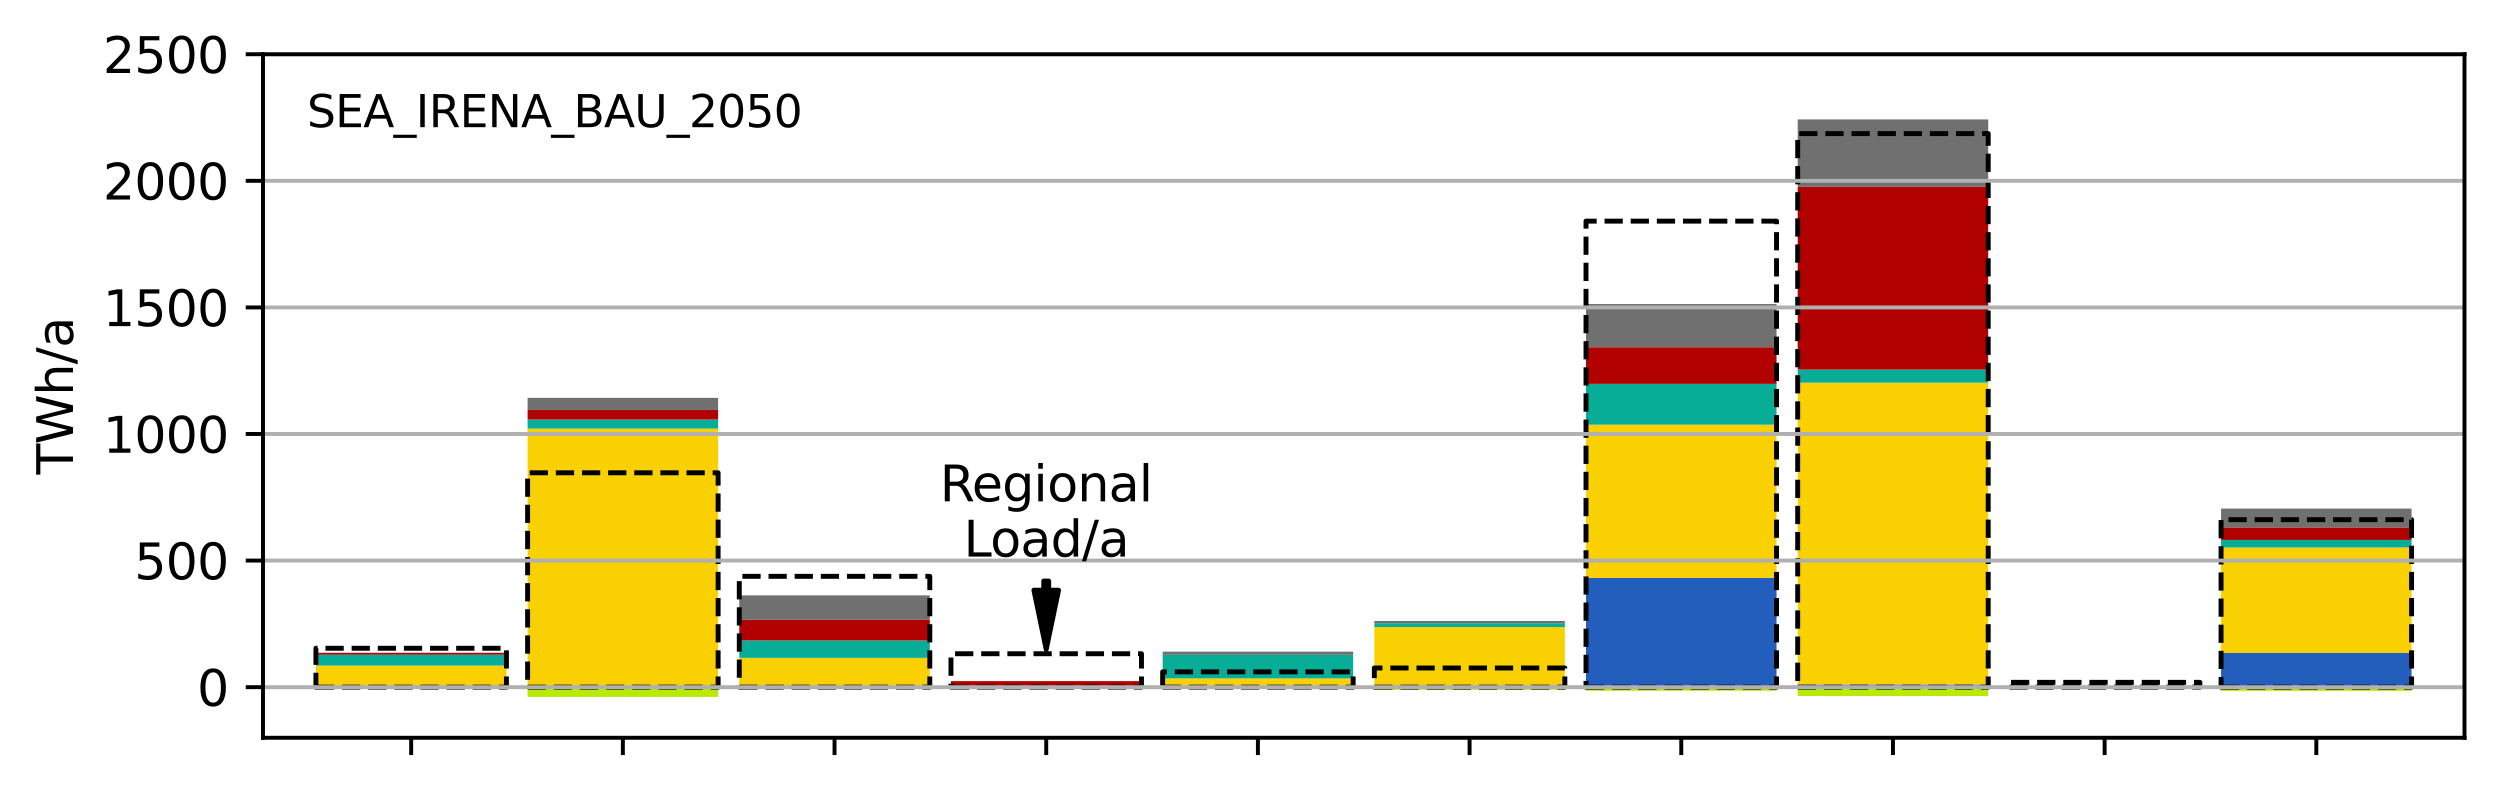 <?xml version="1.0" encoding="utf-8" standalone="no"?>
<!DOCTYPE svg PUBLIC "-//W3C//DTD SVG 1.1//EN"
  "http://www.w3.org/Graphics/SVG/1.1/DTD/svg11.dtd">
<svg xmlns:xlink="http://www.w3.org/1999/xlink" width="506.928pt" height="160.299pt" viewBox="0 0 506.928 160.299" xmlns="http://www.w3.org/2000/svg" version="1.1">
 <defs>
  <style type="text/css">*{stroke-linejoin: round; stroke-linecap: butt}</style>
 </defs>
 <g id="figure_1">
  <g id="patch_1">
   <path d="M 0 160.299 
L 506.928 160.299 
L 506.928 0 
L 0 0 
z
" style="fill: #ffffff"/>
  </g>
  <g id="axes_1">
   <g id="patch_2">
    <path d="M 53.328 149.599 
L 499.728 149.599 
L 499.728 10.999 
L 53.328 10.999 
z
" style="fill: #ffffff"/>
   </g>
   <g id="patch_3">
    <path d="M 64.059 139.333 
L 102.69 139.333 
L 102.69 139.463 
L 64.059 139.463 
z
" clip-path="url(#p2224b634f4)" style="fill: #b8ea04"/>
   </g>
   <g id="patch_4">
    <path d="M 106.982 139.333 
L 145.613 139.333 
L 145.613 141.313 
L 106.982 141.313 
z
" clip-path="url(#p2224b634f4)" style="fill: #b8ea04"/>
   </g>
   <g id="patch_5">
    <path d="M 149.905 139.333 
L 188.536 139.333 
L 188.536 139.381 
L 149.905 139.381 
z
" clip-path="url(#p2224b634f4)" style="fill: #b8ea04"/>
   </g>
   <g id="patch_6">
    <path d="M 192.828 139.333 
L 231.459 139.333 
L 231.459 139.333 
L 192.828 139.333 
z
" clip-path="url(#p2224b634f4)" style="fill: #b8ea04"/>
   </g>
   <g id="patch_7">
    <path d="M 235.751 139.333 
L 274.382 139.333 
L 274.382 139.424 
L 235.751 139.424 
z
" clip-path="url(#p2224b634f4)" style="fill: #b8ea04"/>
   </g>
   <g id="patch_8">
    <path d="M 278.674 139.333 
L 317.305 139.333 
L 317.305 139.855 
L 278.674 139.855 
z
" clip-path="url(#p2224b634f4)" style="fill: #b8ea04"/>
   </g>
   <g id="patch_9">
    <path d="M 321.597 139.333 
L 360.228 139.333 
L 360.228 140.067 
L 321.597 140.067 
z
" clip-path="url(#p2224b634f4)" style="fill: #b8ea04"/>
   </g>
   <g id="patch_10">
    <path d="M 364.52 139.333 
L 403.151 139.333 
L 403.151 141.126 
L 364.52 141.126 
z
" clip-path="url(#p2224b634f4)" style="fill: #b8ea04"/>
   </g>
   <g id="patch_11">
    <path d="M 407.444 139.333 
L 446.074 139.333 
L 446.074 139.334 
L 407.444 139.334 
z
" clip-path="url(#p2224b634f4)" style="fill: #b8ea04"/>
   </g>
   <g id="patch_12">
    <path d="M 450.367 139.333 
L 488.997 139.333 
L 488.997 140.09 
L 450.367 140.09 
z
" clip-path="url(#p2224b634f4)" style="fill: #b8ea04"/>
   </g>
   <g id="patch_13">
    <path d="M 64.059 139.463 
L 102.69 139.463 
L 102.69 139.463 
L 64.059 139.463 
z
" clip-path="url(#p2224b634f4)" style="fill: #ea048a"/>
   </g>
   <g id="patch_14">
    <path d="M 106.982 141.313 
L 145.613 141.313 
L 145.613 141.313 
L 106.982 141.313 
z
" clip-path="url(#p2224b634f4)" style="fill: #ea048a"/>
   </g>
   <g id="patch_15">
    <path d="M 149.905 139.381 
L 188.536 139.381 
L 188.536 139.381 
L 149.905 139.381 
z
" clip-path="url(#p2224b634f4)" style="fill: #ea048a"/>
   </g>
   <g id="patch_16">
    <path d="M 192.828 139.333 
L 231.459 139.333 
L 231.459 139.333 
L 192.828 139.333 
z
" clip-path="url(#p2224b634f4)" style="fill: #ea048a"/>
   </g>
   <g id="patch_17">
    <path d="M 235.751 139.424 
L 274.382 139.424 
L 274.382 139.424 
L 235.751 139.424 
z
" clip-path="url(#p2224b634f4)" style="fill: #ea048a"/>
   </g>
   <g id="patch_18">
    <path d="M 278.674 139.855 
L 317.305 139.855 
L 317.305 139.855 
L 278.674 139.855 
z
" clip-path="url(#p2224b634f4)" style="fill: #ea048a"/>
   </g>
   <g id="patch_19">
    <path d="M 321.597 140.067 
L 360.228 140.067 
L 360.228 140.067 
L 321.597 140.067 
z
" clip-path="url(#p2224b634f4)" style="fill: #ea048a"/>
   </g>
   <g id="patch_20">
    <path d="M 364.52 141.126 
L 403.151 141.126 
L 403.151 141.126 
L 364.52 141.126 
z
" clip-path="url(#p2224b634f4)" style="fill: #ea048a"/>
   </g>
   <g id="patch_21">
    <path d="M 407.444 139.334 
L 446.074 139.334 
L 446.074 139.334 
L 407.444 139.334 
z
" clip-path="url(#p2224b634f4)" style="fill: #ea048a"/>
   </g>
   <g id="patch_22">
    <path d="M 450.367 140.09 
L 488.997 140.09 
L 488.997 140.09 
L 450.367 140.09 
z
" clip-path="url(#p2224b634f4)" style="fill: #ea048a"/>
   </g>
   <g id="patch_23">
    <path d="M 64.059 139.333 
L 102.69 139.333 
L 102.69 139.333 
L 64.059 139.333 
z
" clip-path="url(#p2224b634f4)" style="fill: #6895dd"/>
   </g>
   <g id="patch_24">
    <path d="M 106.982 139.333 
L 145.613 139.333 
L 145.613 139.333 
L 106.982 139.333 
z
" clip-path="url(#p2224b634f4)" style="fill: #6895dd"/>
   </g>
   <g id="patch_25">
    <path d="M 149.905 139.333 
L 188.536 139.333 
L 188.536 139.333 
L 149.905 139.333 
z
" clip-path="url(#p2224b634f4)" style="fill: #6895dd"/>
   </g>
   <g id="patch_26">
    <path d="M 192.828 139.333 
L 231.459 139.333 
L 231.459 139.333 
L 192.828 139.333 
z
" clip-path="url(#p2224b634f4)" style="fill: #6895dd"/>
   </g>
   <g id="patch_27">
    <path d="M 235.751 139.424 
L 274.382 139.424 
L 274.382 139.424 
L 235.751 139.424 
z
" clip-path="url(#p2224b634f4)" style="fill: #6895dd"/>
   </g>
   <g id="patch_28">
    <path d="M 278.674 139.333 
L 317.305 139.333 
L 317.305 139.333 
L 278.674 139.333 
z
" clip-path="url(#p2224b634f4)" style="fill: #6895dd"/>
   </g>
   <g id="patch_29">
    <path d="M 321.597 139.333 
L 360.228 139.333 
L 360.228 139.32 
L 321.597 139.32 
z
" clip-path="url(#p2224b634f4)" style="fill: #6895dd"/>
   </g>
   <g id="patch_30">
    <path d="M 364.52 139.333 
L 403.151 139.333 
L 403.151 139.333 
L 364.52 139.333 
z
" clip-path="url(#p2224b634f4)" style="fill: #6895dd"/>
   </g>
   <g id="patch_31">
    <path d="M 407.444 139.333 
L 446.074 139.333 
L 446.074 139.333 
L 407.444 139.333 
z
" clip-path="url(#p2224b634f4)" style="fill: #6895dd"/>
   </g>
   <g id="patch_32">
    <path d="M 450.367 139.333 
L 488.997 139.333 
L 488.997 139.333 
L 450.367 139.333 
z
" clip-path="url(#p2224b634f4)" style="fill: #6895dd"/>
   </g>
   <g id="patch_33">
    <path d="M 64.059 139.333 
L 102.69 139.333 
L 102.69 139.011 
L 64.059 139.011 
z
" clip-path="url(#p2224b634f4)" style="fill: #235ebc"/>
   </g>
   <g id="patch_34">
    <path d="M 106.982 139.333 
L 145.613 139.333 
L 145.613 139.27 
L 106.982 139.27 
z
" clip-path="url(#p2224b634f4)" style="fill: #235ebc"/>
   </g>
   <g id="patch_35">
    <path d="M 149.905 139.333 
L 188.536 139.333 
L 188.536 139.332 
L 149.905 139.332 
z
" clip-path="url(#p2224b634f4)" style="fill: #235ebc"/>
   </g>
   <g id="patch_36">
    <path d="M 192.828 139.333 
L 231.459 139.333 
L 231.459 139.333 
L 192.828 139.333 
z
" clip-path="url(#p2224b634f4)" style="fill: #235ebc"/>
   </g>
   <g id="patch_37">
    <path d="M 235.751 139.333 
L 274.382 139.333 
L 274.382 139.331 
L 235.751 139.331 
z
" clip-path="url(#p2224b634f4)" style="fill: #235ebc"/>
   </g>
   <g id="patch_38">
    <path d="M 278.674 139.333 
L 317.305 139.333 
L 317.305 139.333 
L 278.674 139.333 
z
" clip-path="url(#p2224b634f4)" style="fill: #235ebc"/>
   </g>
   <g id="patch_39">
    <path d="M 321.597 139.32 
L 360.228 139.32 
L 360.228 117.163 
L 321.597 117.163 
z
" clip-path="url(#p2224b634f4)" style="fill: #235ebc"/>
   </g>
   <g id="patch_40">
    <path d="M 364.52 139.333 
L 403.151 139.333 
L 403.151 138.797 
L 364.52 138.797 
z
" clip-path="url(#p2224b634f4)" style="fill: #235ebc"/>
   </g>
   <g id="patch_41">
    <path d="M 407.444 139.333 
L 446.074 139.333 
L 446.074 139.333 
L 407.444 139.333 
z
" clip-path="url(#p2224b634f4)" style="fill: #235ebc"/>
   </g>
   <g id="patch_42">
    <path d="M 450.367 139.333 
L 488.997 139.333 
L 488.997 132.396 
L 450.367 132.396 
z
" clip-path="url(#p2224b634f4)" style="fill: #235ebc"/>
   </g>
   <g id="patch_43">
    <path d="M 64.059 139.011 
L 102.69 139.011 
L 102.69 134.963 
L 64.059 134.963 
z
" clip-path="url(#p2224b634f4)" style="fill: #f9d002"/>
   </g>
   <g id="patch_44">
    <path d="M 106.982 139.27 
L 145.613 139.27 
L 145.613 86.911 
L 106.982 86.911 
z
" clip-path="url(#p2224b634f4)" style="fill: #f9d002"/>
   </g>
   <g id="patch_45">
    <path d="M 149.905 139.332 
L 188.536 139.332 
L 188.536 133.394 
L 149.905 133.394 
z
" clip-path="url(#p2224b634f4)" style="fill: #f9d002"/>
   </g>
   <g id="patch_46">
    <path d="M 192.828 139.333 
L 231.459 139.333 
L 231.459 139.231 
L 192.828 139.231 
z
" clip-path="url(#p2224b634f4)" style="fill: #f9d002"/>
   </g>
   <g id="patch_47">
    <path d="M 235.751 139.331 
L 274.382 139.331 
L 274.382 137.563 
L 235.751 137.563 
z
" clip-path="url(#p2224b634f4)" style="fill: #f9d002"/>
   </g>
   <g id="patch_48">
    <path d="M 278.674 139.333 
L 317.305 139.333 
L 317.305 127.153 
L 278.674 127.153 
z
" clip-path="url(#p2224b634f4)" style="fill: #f9d002"/>
   </g>
   <g id="patch_49">
    <path d="M 321.597 117.163 
L 360.228 117.163 
L 360.228 86.114 
L 321.597 86.114 
z
" clip-path="url(#p2224b634f4)" style="fill: #f9d002"/>
   </g>
   <g id="patch_50">
    <path d="M 364.52 138.797 
L 403.151 138.797 
L 403.151 77.601 
L 364.52 77.601 
z
" clip-path="url(#p2224b634f4)" style="fill: #f9d002"/>
   </g>
   <g id="patch_51">
    <path d="M 407.444 139.333 
L 446.074 139.333 
L 446.074 139.228 
L 407.444 139.228 
z
" clip-path="url(#p2224b634f4)" style="fill: #f9d002"/>
   </g>
   <g id="patch_52">
    <path d="M 450.367 132.396 
L 488.997 132.396 
L 488.997 111.013 
L 450.367 111.013 
z
" clip-path="url(#p2224b634f4)" style="fill: #f9d002"/>
   </g>
   <g id="patch_53">
    <path d="M 64.059 134.963 
L 102.69 134.963 
L 102.69 132.758 
L 64.059 132.758 
z
" clip-path="url(#p2224b634f4)" style="fill: #08ad97"/>
   </g>
   <g id="patch_54">
    <path d="M 106.982 86.911 
L 145.613 86.911 
L 145.613 85.073 
L 106.982 85.073 
z
" clip-path="url(#p2224b634f4)" style="fill: #08ad97"/>
   </g>
   <g id="patch_55">
    <path d="M 149.905 133.394 
L 188.536 133.394 
L 188.536 129.866 
L 149.905 129.866 
z
" clip-path="url(#p2224b634f4)" style="fill: #08ad97"/>
   </g>
   <g id="patch_56">
    <path d="M 192.828 139.333 
L 231.459 139.333 
L 231.459 139.333 
L 192.828 139.333 
z
" clip-path="url(#p2224b634f4)" style="fill: #08ad97"/>
   </g>
   <g id="patch_57">
    <path d="M 235.751 137.563 
L 274.382 137.563 
L 274.382 132.792 
L 235.751 132.792 
z
" clip-path="url(#p2224b634f4)" style="fill: #08ad97"/>
   </g>
   <g id="patch_58">
    <path d="M 278.674 127.153 
L 317.305 127.153 
L 317.305 126.364 
L 278.674 126.364 
z
" clip-path="url(#p2224b634f4)" style="fill: #08ad97"/>
   </g>
   <g id="patch_59">
    <path d="M 321.597 86.114 
L 360.228 86.114 
L 360.228 77.838 
L 321.597 77.838 
z
" clip-path="url(#p2224b634f4)" style="fill: #08ad97"/>
   </g>
   <g id="patch_60">
    <path d="M 364.52 77.601 
L 403.151 77.601 
L 403.151 74.947 
L 364.52 74.947 
z
" clip-path="url(#p2224b634f4)" style="fill: #08ad97"/>
   </g>
   <g id="patch_61">
    <path d="M 407.444 139.334 
L 446.074 139.334 
L 446.074 139.334 
L 407.444 139.334 
z
" clip-path="url(#p2224b634f4)" style="fill: #08ad97"/>
   </g>
   <g id="patch_62">
    <path d="M 450.367 111.013 
L 488.997 111.013 
L 488.997 109.484 
L 450.367 109.484 
z
" clip-path="url(#p2224b634f4)" style="fill: #08ad97"/>
   </g>
   <g id="patch_63">
    <path d="M 64.059 132.758 
L 102.69 132.758 
L 102.69 132.388 
L 64.059 132.388 
z
" clip-path="url(#p2224b634f4)" style="fill: #b20101"/>
   </g>
   <g id="patch_64">
    <path d="M 106.982 85.073 
L 145.613 85.073 
L 145.613 83.127 
L 106.982 83.127 
z
" clip-path="url(#p2224b634f4)" style="fill: #b20101"/>
   </g>
   <g id="patch_65">
    <path d="M 149.905 129.866 
L 188.536 129.866 
L 188.536 125.687 
L 149.905 125.687 
z
" clip-path="url(#p2224b634f4)" style="fill: #b20101"/>
   </g>
   <g id="patch_66">
    <path d="M 192.828 139.231 
L 231.459 139.231 
L 231.459 138.112 
L 192.828 138.112 
z
" clip-path="url(#p2224b634f4)" style="fill: #b20101"/>
   </g>
   <g id="patch_67">
    <path d="M 235.751 132.792 
L 274.382 132.792 
L 274.382 132.783 
L 235.751 132.783 
z
" clip-path="url(#p2224b634f4)" style="fill: #b20101"/>
   </g>
   <g id="patch_68">
    <path d="M 278.674 126.364 
L 317.305 126.364 
L 317.305 126.364 
L 278.674 126.364 
z
" clip-path="url(#p2224b634f4)" style="fill: #b20101"/>
   </g>
   <g id="patch_69">
    <path d="M 321.597 77.838 
L 360.228 77.838 
L 360.228 70.407 
L 321.597 70.407 
z
" clip-path="url(#p2224b634f4)" style="fill: #b20101"/>
   </g>
   <g id="patch_70">
    <path d="M 364.52 74.947 
L 403.151 74.947 
L 403.151 37.885 
L 364.52 37.885 
z
" clip-path="url(#p2224b634f4)" style="fill: #b20101"/>
   </g>
   <g id="patch_71">
    <path d="M 407.444 139.228 
L 446.074 139.228 
L 446.074 139.149 
L 407.444 139.149 
z
" clip-path="url(#p2224b634f4)" style="fill: #b20101"/>
   </g>
   <g id="patch_72">
    <path d="M 450.367 109.484 
L 488.997 109.484 
L 488.997 106.932 
L 450.367 106.932 
z
" clip-path="url(#p2224b634f4)" style="fill: #b20101"/>
   </g>
   <g id="patch_73">
    <path d="M 64.059 132.388 
L 102.69 132.388 
L 102.69 132.347 
L 64.059 132.347 
z
" clip-path="url(#p2224b634f4)" style="fill: #707070"/>
   </g>
   <g id="patch_74">
    <path d="M 106.982 83.127 
L 145.613 83.127 
L 145.613 80.671 
L 106.982 80.671 
z
" clip-path="url(#p2224b634f4)" style="fill: #707070"/>
   </g>
   <g id="patch_75">
    <path d="M 149.905 125.687 
L 188.536 125.687 
L 188.536 120.725 
L 149.905 120.725 
z
" clip-path="url(#p2224b634f4)" style="fill: #707070"/>
   </g>
   <g id="patch_76">
    <path d="M 192.828 139.333 
L 231.459 139.333 
L 231.459 139.333 
L 192.828 139.333 
z
" clip-path="url(#p2224b634f4)" style="fill: #707070"/>
   </g>
   <g id="patch_77">
    <path d="M 235.751 132.783 
L 274.382 132.783 
L 274.382 132.13 
L 235.751 132.13 
z
" clip-path="url(#p2224b634f4)" style="fill: #707070"/>
   </g>
   <g id="patch_78">
    <path d="M 278.674 126.364 
L 317.305 126.364 
L 317.305 125.913 
L 278.674 125.913 
z
" clip-path="url(#p2224b634f4)" style="fill: #707070"/>
   </g>
   <g id="patch_79">
    <path d="M 321.597 70.407 
L 360.228 70.407 
L 360.228 61.647 
L 321.597 61.647 
z
" clip-path="url(#p2224b634f4)" style="fill: #707070"/>
   </g>
   <g id="patch_80">
    <path d="M 364.52 37.885 
L 403.151 37.885 
L 403.151 24.215 
L 364.52 24.215 
z
" clip-path="url(#p2224b634f4)" style="fill: #707070"/>
   </g>
   <g id="patch_81">
    <path d="M 407.444 139.334 
L 446.074 139.334 
L 446.074 139.334 
L 407.444 139.334 
z
" clip-path="url(#p2224b634f4)" style="fill: #707070"/>
   </g>
   <g id="patch_82">
    <path d="M 450.367 106.932 
L 488.997 106.932 
L 488.997 103.125 
L 450.367 103.125 
z
" clip-path="url(#p2224b634f4)" style="fill: #707070"/>
   </g>
   <g id="patch_83">
    <path d="M 64.059 139.463 
L 102.69 139.463 
L 102.69 139.463 
L 64.059 139.463 
z
" clip-path="url(#p2224b634f4)" style="fill: #70af1d"/>
   </g>
   <g id="patch_84">
    <path d="M 106.982 141.313 
L 145.613 141.313 
L 145.613 141.313 
L 106.982 141.313 
z
" clip-path="url(#p2224b634f4)" style="fill: #70af1d"/>
   </g>
   <g id="patch_85">
    <path d="M 149.905 139.381 
L 188.536 139.381 
L 188.536 139.381 
L 149.905 139.381 
z
" clip-path="url(#p2224b634f4)" style="fill: #70af1d"/>
   </g>
   <g id="patch_86">
    <path d="M 192.828 139.333 
L 231.459 139.333 
L 231.459 139.333 
L 192.828 139.333 
z
" clip-path="url(#p2224b634f4)" style="fill: #70af1d"/>
   </g>
   <g id="patch_87">
    <path d="M 235.751 139.424 
L 274.382 139.424 
L 274.382 139.424 
L 235.751 139.424 
z
" clip-path="url(#p2224b634f4)" style="fill: #70af1d"/>
   </g>
   <g id="patch_88">
    <path d="M 278.674 139.855 
L 317.305 139.855 
L 317.305 139.855 
L 278.674 139.855 
z
" clip-path="url(#p2224b634f4)" style="fill: #70af1d"/>
   </g>
   <g id="patch_89">
    <path d="M 321.597 140.067 
L 360.228 140.067 
L 360.228 140.067 
L 321.597 140.067 
z
" clip-path="url(#p2224b634f4)" style="fill: #70af1d"/>
   </g>
   <g id="patch_90">
    <path d="M 364.52 141.126 
L 403.151 141.126 
L 403.151 141.126 
L 364.52 141.126 
z
" clip-path="url(#p2224b634f4)" style="fill: #70af1d"/>
   </g>
   <g id="patch_91">
    <path d="M 407.444 139.334 
L 446.074 139.334 
L 446.074 139.334 
L 407.444 139.334 
z
" clip-path="url(#p2224b634f4)" style="fill: #70af1d"/>
   </g>
   <g id="patch_92">
    <path d="M 450.367 140.09 
L 488.997 140.09 
L 488.997 140.09 
L 450.367 140.09 
z
" clip-path="url(#p2224b634f4)" style="fill: #70af1d"/>
   </g>
   <g id="patch_93">
    <path d="M 64.059 139.333 
L 102.69 139.333 
L 102.69 131.455 
L 64.059 131.455 
L 64.059 139.333 
z
" clip-path="url(#p2224b634f4)" style="fill: none; stroke-dasharray: 3.7,1.6; stroke-dashoffset: 0; stroke: #000000; stroke-linejoin: miter"/>
   </g>
   <g id="patch_94">
    <path d="M 106.982 139.333 
L 145.613 139.333 
L 145.613 95.869 
L 106.982 95.869 
L 106.982 139.333 
z
" clip-path="url(#p2224b634f4)" style="fill: none; stroke-dasharray: 3.7,1.6; stroke-dashoffset: 0; stroke: #000000; stroke-linejoin: miter"/>
   </g>
   <g id="patch_95">
    <path d="M 149.905 139.333 
L 188.536 139.333 
L 188.536 116.866 
L 149.905 116.866 
L 149.905 139.333 
z
" clip-path="url(#p2224b634f4)" style="fill: none; stroke-dasharray: 3.7,1.6; stroke-dashoffset: 0; stroke: #000000; stroke-linejoin: miter"/>
   </g>
   <g id="patch_96">
    <path d="M 192.828 139.333 
L 231.459 139.333 
L 231.459 132.561 
L 192.828 132.561 
L 192.828 139.333 
z
" clip-path="url(#p2224b634f4)" style="fill: none; stroke-dasharray: 3.7,1.6; stroke-dashoffset: 0; stroke: #000000; stroke-linejoin: miter"/>
   </g>
   <g id="patch_97">
    <path d="M 235.751 139.333 
L 274.382 139.333 
L 274.382 136.238 
L 235.751 136.238 
L 235.751 139.333 
z
" clip-path="url(#p2224b634f4)" style="fill: none; stroke-dasharray: 3.7,1.6; stroke-dashoffset: 0; stroke: #000000; stroke-linejoin: miter"/>
   </g>
   <g id="patch_98">
    <path d="M 278.674 139.333 
L 317.305 139.333 
L 317.305 135.448 
L 278.674 135.448 
L 278.674 139.333 
z
" clip-path="url(#p2224b634f4)" style="fill: none; stroke-dasharray: 3.7,1.6; stroke-dashoffset: 0; stroke: #000000; stroke-linejoin: miter"/>
   </g>
   <g id="patch_99">
    <path d="M 321.597 139.333 
L 360.228 139.333 
L 360.228 44.834 
L 321.597 44.834 
L 321.597 139.333 
z
" clip-path="url(#p2224b634f4)" style="fill: none; stroke-dasharray: 3.7,1.6; stroke-dashoffset: 0; stroke: #000000; stroke-linejoin: miter"/>
   </g>
   <g id="patch_100">
    <path d="M 364.52 139.333 
L 403.151 139.333 
L 403.151 27.086 
L 364.52 27.086 
L 364.52 139.333 
z
" clip-path="url(#p2224b634f4)" style="fill: none; stroke-dasharray: 3.7,1.6; stroke-dashoffset: 0; stroke: #000000; stroke-linejoin: miter"/>
   </g>
   <g id="patch_101">
    <path d="M 407.444 139.333 
L 446.074 139.333 
L 446.074 138.36 
L 407.444 138.36 
L 407.444 139.333 
z
" clip-path="url(#p2224b634f4)" style="fill: none; stroke-dasharray: 3.7,1.6; stroke-dashoffset: 0; stroke: #000000; stroke-linejoin: miter"/>
   </g>
   <g id="patch_102">
    <path d="M 450.367 139.333 
L 488.997 139.333 
L 488.997 105.377 
L 450.367 105.377 
L 450.367 139.333 
z
" clip-path="url(#p2224b634f4)" style="fill: none; stroke-dasharray: 3.7,1.6; stroke-dashoffset: 0; stroke: #000000; stroke-linejoin: miter"/>
   </g>
   <g id="matplotlib.axis_1">
    <g id="xtick_1">
     <g id="line2d_1">
      <defs>
       <path id="m2aadfe1d15" d="M 0 0 
L 0 3.5 
" style="stroke: #000000; stroke-width: 0.8"/>
      </defs>
      <g>
       <use xlink:href="#m2aadfe1d15" x="83.374" y="149.599" style="stroke: #000000; stroke-width: 0.8"/>
      </g>
     </g>
    </g>
    <g id="xtick_2">
     <g id="line2d_2">
      <g>
       <use xlink:href="#m2aadfe1d15" x="126.297" y="149.599" style="stroke: #000000; stroke-width: 0.8"/>
      </g>
     </g>
    </g>
    <g id="xtick_3">
     <g id="line2d_3">
      <g>
       <use xlink:href="#m2aadfe1d15" x="169.22" y="149.599" style="stroke: #000000; stroke-width: 0.8"/>
      </g>
     </g>
    </g>
    <g id="xtick_4">
     <g id="line2d_4">
      <g>
       <use xlink:href="#m2aadfe1d15" x="212.144" y="149.599" style="stroke: #000000; stroke-width: 0.8"/>
      </g>
     </g>
    </g>
    <g id="xtick_5">
     <g id="line2d_5">
      <g>
       <use xlink:href="#m2aadfe1d15" x="255.067" y="149.599" style="stroke: #000000; stroke-width: 0.8"/>
      </g>
     </g>
    </g>
    <g id="xtick_6">
     <g id="line2d_6">
      <g>
       <use xlink:href="#m2aadfe1d15" x="297.99" y="149.599" style="stroke: #000000; stroke-width: 0.8"/>
      </g>
     </g>
    </g>
    <g id="xtick_7">
     <g id="line2d_7">
      <g>
       <use xlink:href="#m2aadfe1d15" x="340.913" y="149.599" style="stroke: #000000; stroke-width: 0.8"/>
      </g>
     </g>
    </g>
    <g id="xtick_8">
     <g id="line2d_8">
      <g>
       <use xlink:href="#m2aadfe1d15" x="383.836" y="149.599" style="stroke: #000000; stroke-width: 0.8"/>
      </g>
     </g>
    </g>
    <g id="xtick_9">
     <g id="line2d_9">
      <g>
       <use xlink:href="#m2aadfe1d15" x="426.759" y="149.599" style="stroke: #000000; stroke-width: 0.8"/>
      </g>
     </g>
    </g>
    <g id="xtick_10">
     <g id="line2d_10">
      <g>
       <use xlink:href="#m2aadfe1d15" x="469.682" y="149.599" style="stroke: #000000; stroke-width: 0.8"/>
      </g>
     </g>
    </g>
   </g>
   <g id="matplotlib.axis_2">
    <g id="ytick_1">
     <g id="line2d_11">
      <path d="M 53.328 139.333 
L 499.728 139.333 
" clip-path="url(#p2224b634f4)" style="fill: none; stroke: #b0b0b0; stroke-width: 0.8; stroke-linecap: square"/>
     </g>
     <g id="line2d_12">
      <defs>
       <path id="m130161d403" d="M 0 0 
L -3.5 0 
" style="stroke: #000000; stroke-width: 0.8"/>
      </defs>
      <g>
       <use xlink:href="#m130161d403" x="53.328" y="139.333" style="stroke: #000000; stroke-width: 0.8"/>
      </g>
     </g>
     <g id="text_1">
      <!-- 0 -->
      <g transform="translate(39.966 143.132)scale(0.1 -0.1)">
       <defs>
        <path id="DejaVuSans-30" d="M 2034 4250 
Q 1547 4250 1301 3770 
Q 1056 3291 1056 2328 
Q 1056 1369 1301 889 
Q 1547 409 2034 409 
Q 2525 409 2770 889 
Q 3016 1369 3016 2328 
Q 3016 3291 2770 3770 
Q 2525 4250 2034 4250 
z
M 2034 4750 
Q 2819 4750 3233 4129 
Q 3647 3509 3647 2328 
Q 3647 1150 3233 529 
Q 2819 -91 2034 -91 
Q 1250 -91 836 529 
Q 422 1150 422 2328 
Q 422 3509 836 4129 
Q 1250 4750 2034 4750 
z
" transform="scale(0.016)"/>
       </defs>
       <use xlink:href="#DejaVuSans-30"/>
      </g>
     </g>
    </g>
    <g id="ytick_2">
     <g id="line2d_13">
      <path d="M 53.328 113.666 
L 499.728 113.666 
" clip-path="url(#p2224b634f4)" style="fill: none; stroke: #b0b0b0; stroke-width: 0.8; stroke-linecap: square"/>
     </g>
     <g id="line2d_14">
      <g>
       <use xlink:href="#m130161d403" x="53.328" y="113.666" style="stroke: #000000; stroke-width: 0.8"/>
      </g>
     </g>
     <g id="text_2">
      <!-- 500 -->
      <g transform="translate(27.241 117.465)scale(0.1 -0.1)">
       <defs>
        <path id="DejaVuSans-35" d="M 691 4666 
L 3169 4666 
L 3169 4134 
L 1269 4134 
L 1269 2991 
Q 1406 3038 1543 3061 
Q 1681 3084 1819 3084 
Q 2600 3084 3056 2656 
Q 3513 2228 3513 1497 
Q 3513 744 3044 326 
Q 2575 -91 1722 -91 
Q 1428 -91 1123 -41 
Q 819 9 494 109 
L 494 744 
Q 775 591 1075 516 
Q 1375 441 1709 441 
Q 2250 441 2565 725 
Q 2881 1009 2881 1497 
Q 2881 1984 2565 2268 
Q 2250 2553 1709 2553 
Q 1456 2553 1204 2497 
Q 953 2441 691 2322 
L 691 4666 
z
" transform="scale(0.016)"/>
       </defs>
       <use xlink:href="#DejaVuSans-35"/>
       <use xlink:href="#DejaVuSans-30" x="63.623"/>
       <use xlink:href="#DejaVuSans-30" x="127.246"/>
      </g>
     </g>
    </g>
    <g id="ytick_3">
     <g id="line2d_15">
      <path d="M 53.328 87.999 
L 499.728 87.999 
" clip-path="url(#p2224b634f4)" style="fill: none; stroke: #b0b0b0; stroke-width: 0.8; stroke-linecap: square"/>
     </g>
     <g id="line2d_16">
      <g>
       <use xlink:href="#m130161d403" x="53.328" y="87.999" style="stroke: #000000; stroke-width: 0.8"/>
      </g>
     </g>
     <g id="text_3">
      <!-- 1000 -->
      <g transform="translate(20.878 91.798)scale(0.1 -0.1)">
       <defs>
        <path id="DejaVuSans-31" d="M 794 531 
L 1825 531 
L 1825 4091 
L 703 3866 
L 703 4441 
L 1819 4666 
L 2450 4666 
L 2450 531 
L 3481 531 
L 3481 0 
L 794 0 
L 794 531 
z
" transform="scale(0.016)"/>
       </defs>
       <use xlink:href="#DejaVuSans-31"/>
       <use xlink:href="#DejaVuSans-30" x="63.623"/>
       <use xlink:href="#DejaVuSans-30" x="127.246"/>
       <use xlink:href="#DejaVuSans-30" x="190.869"/>
      </g>
     </g>
    </g>
    <g id="ytick_4">
     <g id="line2d_17">
      <path d="M 53.328 62.333 
L 499.728 62.333 
" clip-path="url(#p2224b634f4)" style="fill: none; stroke: #b0b0b0; stroke-width: 0.8; stroke-linecap: square"/>
     </g>
     <g id="line2d_18">
      <g>
       <use xlink:href="#m130161d403" x="53.328" y="62.333" style="stroke: #000000; stroke-width: 0.8"/>
      </g>
     </g>
     <g id="text_4">
      <!-- 1500 -->
      <g transform="translate(20.878 66.132)scale(0.1 -0.1)">
       <use xlink:href="#DejaVuSans-31"/>
       <use xlink:href="#DejaVuSans-35" x="63.623"/>
       <use xlink:href="#DejaVuSans-30" x="127.246"/>
       <use xlink:href="#DejaVuSans-30" x="190.869"/>
      </g>
     </g>
    </g>
    <g id="ytick_5">
     <g id="line2d_19">
      <path d="M 53.328 36.666 
L 499.728 36.666 
" clip-path="url(#p2224b634f4)" style="fill: none; stroke: #b0b0b0; stroke-width: 0.8; stroke-linecap: square"/>
     </g>
     <g id="line2d_20">
      <g>
       <use xlink:href="#m130161d403" x="53.328" y="36.666" style="stroke: #000000; stroke-width: 0.8"/>
      </g>
     </g>
     <g id="text_5">
      <!-- 2000 -->
      <g transform="translate(20.878 40.465)scale(0.1 -0.1)">
       <defs>
        <path id="DejaVuSans-32" d="M 1228 531 
L 3431 531 
L 3431 0 
L 469 0 
L 469 531 
Q 828 903 1448 1529 
Q 2069 2156 2228 2338 
Q 2531 2678 2651 2914 
Q 2772 3150 2772 3378 
Q 2772 3750 2511 3984 
Q 2250 4219 1831 4219 
Q 1534 4219 1204 4116 
Q 875 4013 500 3803 
L 500 4441 
Q 881 4594 1212 4672 
Q 1544 4750 1819 4750 
Q 2544 4750 2975 4387 
Q 3406 4025 3406 3419 
Q 3406 3131 3298 2873 
Q 3191 2616 2906 2266 
Q 2828 2175 2409 1742 
Q 1991 1309 1228 531 
z
" transform="scale(0.016)"/>
       </defs>
       <use xlink:href="#DejaVuSans-32"/>
       <use xlink:href="#DejaVuSans-30" x="63.623"/>
       <use xlink:href="#DejaVuSans-30" x="127.246"/>
       <use xlink:href="#DejaVuSans-30" x="190.869"/>
      </g>
     </g>
    </g>
    <g id="ytick_6">
     <g id="line2d_21">
      <path d="M 53.328 10.999 
L 499.728 10.999 
" clip-path="url(#p2224b634f4)" style="fill: none; stroke: #b0b0b0; stroke-width: 0.8; stroke-linecap: square"/>
     </g>
     <g id="line2d_22">
      <g>
       <use xlink:href="#m130161d403" x="53.328" y="10.999" style="stroke: #000000; stroke-width: 0.8"/>
      </g>
     </g>
     <g id="text_6">
      <!-- 2500 -->
      <g transform="translate(20.878 14.798)scale(0.1 -0.1)">
       <use xlink:href="#DejaVuSans-32"/>
       <use xlink:href="#DejaVuSans-35" x="63.623"/>
       <use xlink:href="#DejaVuSans-30" x="127.246"/>
       <use xlink:href="#DejaVuSans-30" x="190.869"/>
      </g>
     </g>
    </g>
    <g id="text_7">
     <!-- TWh/a -->
     <g transform="translate(14.798 96.214)rotate(-90)scale(0.1 -0.1)">
      <defs>
       <path id="DejaVuSans-54" d="M -19 4666 
L 3928 4666 
L 3928 4134 
L 2272 4134 
L 2272 0 
L 1638 0 
L 1638 4134 
L -19 4134 
L -19 4666 
z
" transform="scale(0.016)"/>
       <path id="DejaVuSans-57" d="M 213 4666 
L 850 4666 
L 1831 722 
L 2809 4666 
L 3519 4666 
L 4500 722 
L 5478 4666 
L 6119 4666 
L 4947 0 
L 4153 0 
L 3169 4050 
L 2175 0 
L 1381 0 
L 213 4666 
z
" transform="scale(0.016)"/>
       <path id="DejaVuSans-68" d="M 3513 2113 
L 3513 0 
L 2938 0 
L 2938 2094 
Q 2938 2591 2744 2837 
Q 2550 3084 2163 3084 
Q 1697 3084 1428 2787 
Q 1159 2491 1159 1978 
L 1159 0 
L 581 0 
L 581 4863 
L 1159 4863 
L 1159 2956 
Q 1366 3272 1645 3428 
Q 1925 3584 2291 3584 
Q 2894 3584 3203 3211 
Q 3513 2838 3513 2113 
z
" transform="scale(0.016)"/>
       <path id="DejaVuSans-2f" d="M 1625 4666 
L 2156 4666 
L 531 -594 
L 0 -594 
L 1625 4666 
z
" transform="scale(0.016)"/>
       <path id="DejaVuSans-61" d="M 2194 1759 
Q 1497 1759 1228 1600 
Q 959 1441 959 1056 
Q 959 750 1161 570 
Q 1363 391 1709 391 
Q 2188 391 2477 730 
Q 2766 1069 2766 1631 
L 2766 1759 
L 2194 1759 
z
M 3341 1997 
L 3341 0 
L 2766 0 
L 2766 531 
Q 2569 213 2275 61 
Q 1981 -91 1556 -91 
Q 1019 -91 701 211 
Q 384 513 384 1019 
Q 384 1609 779 1909 
Q 1175 2209 1959 2209 
L 2766 2209 
L 2766 2266 
Q 2766 2663 2505 2880 
Q 2244 3097 1772 3097 
Q 1472 3097 1187 3025 
Q 903 2953 641 2809 
L 641 3341 
Q 956 3463 1253 3523 
Q 1550 3584 1831 3584 
Q 2591 3584 2966 3190 
Q 3341 2797 3341 1997 
z
" transform="scale(0.016)"/>
      </defs>
      <use xlink:href="#DejaVuSans-54"/>
      <use xlink:href="#DejaVuSans-57" x="61.084"/>
      <use xlink:href="#DejaVuSans-68" x="159.961"/>
      <use xlink:href="#DejaVuSans-2f" x="223.34"/>
      <use xlink:href="#DejaVuSans-61" x="257.031"/>
     </g>
    </g>
   </g>
   <g id="patch_103">
    <path d="M 53.328 149.599 
L 53.328 10.999 
" style="fill: none; stroke: #000000; stroke-width: 0.8; stroke-linejoin: miter; stroke-linecap: square"/>
   </g>
   <g id="patch_104">
    <path d="M 499.728 149.599 
L 499.728 10.999 
" style="fill: none; stroke: #000000; stroke-width: 0.8; stroke-linejoin: miter; stroke-linecap: square"/>
   </g>
   <g id="patch_105">
    <path d="M 53.328 149.599 
L 499.728 149.599 
" style="fill: none; stroke: #000000; stroke-width: 0.8; stroke-linejoin: miter; stroke-linecap: square"/>
   </g>
   <g id="patch_106">
    <path d="M 53.328 10.999 
L 499.728 10.999 
" style="fill: none; stroke: #000000; stroke-width: 0.8; stroke-linejoin: miter; stroke-linecap: square"/>
   </g>
   <g id="patch_107">
    <path d="M 212.644 117.819 
Q 212.644 118.748 212.644 119.677 
L 214.644 119.677 
Q 213.394 125.678 212.144 131.679 
Q 210.894 125.678 209.644 119.677 
L 211.644 119.677 
Q 211.644 118.748 211.644 117.819 
L 212.644 117.819 
z
" style="stroke: #000000; stroke-linecap: round"/>
   </g>
   <g id="text_8">
    <!-- Regional -->
    <g transform="translate(190.573 101.66)scale(0.1 -0.1)">
     <defs>
      <path id="DejaVuSans-52" d="M 2841 2188 
Q 3044 2119 3236 1894 
Q 3428 1669 3622 1275 
L 4263 0 
L 3584 0 
L 2988 1197 
Q 2756 1666 2539 1819 
Q 2322 1972 1947 1972 
L 1259 1972 
L 1259 0 
L 628 0 
L 628 4666 
L 2053 4666 
Q 2853 4666 3247 4331 
Q 3641 3997 3641 3322 
Q 3641 2881 3436 2590 
Q 3231 2300 2841 2188 
z
M 1259 4147 
L 1259 2491 
L 2053 2491 
Q 2509 2491 2742 2702 
Q 2975 2913 2975 3322 
Q 2975 3731 2742 3939 
Q 2509 4147 2053 4147 
L 1259 4147 
z
" transform="scale(0.016)"/>
      <path id="DejaVuSans-65" d="M 3597 1894 
L 3597 1613 
L 953 1613 
Q 991 1019 1311 708 
Q 1631 397 2203 397 
Q 2534 397 2845 478 
Q 3156 559 3463 722 
L 3463 178 
Q 3153 47 2828 -22 
Q 2503 -91 2169 -91 
Q 1331 -91 842 396 
Q 353 884 353 1716 
Q 353 2575 817 3079 
Q 1281 3584 2069 3584 
Q 2775 3584 3186 3129 
Q 3597 2675 3597 1894 
z
M 3022 2063 
Q 3016 2534 2758 2815 
Q 2500 3097 2075 3097 
Q 1594 3097 1305 2825 
Q 1016 2553 972 2059 
L 3022 2063 
z
" transform="scale(0.016)"/>
      <path id="DejaVuSans-67" d="M 2906 1791 
Q 2906 2416 2648 2759 
Q 2391 3103 1925 3103 
Q 1463 3103 1205 2759 
Q 947 2416 947 1791 
Q 947 1169 1205 825 
Q 1463 481 1925 481 
Q 2391 481 2648 825 
Q 2906 1169 2906 1791 
z
M 3481 434 
Q 3481 -459 3084 -895 
Q 2688 -1331 1869 -1331 
Q 1566 -1331 1297 -1286 
Q 1028 -1241 775 -1147 
L 775 -588 
Q 1028 -725 1275 -790 
Q 1522 -856 1778 -856 
Q 2344 -856 2625 -561 
Q 2906 -266 2906 331 
L 2906 616 
Q 2728 306 2450 153 
Q 2172 0 1784 0 
Q 1141 0 747 490 
Q 353 981 353 1791 
Q 353 2603 747 3093 
Q 1141 3584 1784 3584 
Q 2172 3584 2450 3431 
Q 2728 3278 2906 2969 
L 2906 3500 
L 3481 3500 
L 3481 434 
z
" transform="scale(0.016)"/>
      <path id="DejaVuSans-69" d="M 603 3500 
L 1178 3500 
L 1178 0 
L 603 0 
L 603 3500 
z
M 603 4863 
L 1178 4863 
L 1178 4134 
L 603 4134 
L 603 4863 
z
" transform="scale(0.016)"/>
      <path id="DejaVuSans-6f" d="M 1959 3097 
Q 1497 3097 1228 2736 
Q 959 2375 959 1747 
Q 959 1119 1226 758 
Q 1494 397 1959 397 
Q 2419 397 2687 759 
Q 2956 1122 2956 1747 
Q 2956 2369 2687 2733 
Q 2419 3097 1959 3097 
z
M 1959 3584 
Q 2709 3584 3137 3096 
Q 3566 2609 3566 1747 
Q 3566 888 3137 398 
Q 2709 -91 1959 -91 
Q 1206 -91 779 398 
Q 353 888 353 1747 
Q 353 2609 779 3096 
Q 1206 3584 1959 3584 
z
" transform="scale(0.016)"/>
      <path id="DejaVuSans-6e" d="M 3513 2113 
L 3513 0 
L 2938 0 
L 2938 2094 
Q 2938 2591 2744 2837 
Q 2550 3084 2163 3084 
Q 1697 3084 1428 2787 
Q 1159 2491 1159 1978 
L 1159 0 
L 581 0 
L 581 3500 
L 1159 3500 
L 1159 2956 
Q 1366 3272 1645 3428 
Q 1925 3584 2291 3584 
Q 2894 3584 3203 3211 
Q 3513 2838 3513 2113 
z
" transform="scale(0.016)"/>
      <path id="DejaVuSans-6c" d="M 603 4863 
L 1178 4863 
L 1178 0 
L 603 0 
L 603 4863 
z
" transform="scale(0.016)"/>
     </defs>
     <use xlink:href="#DejaVuSans-52"/>
     <use xlink:href="#DejaVuSans-65" x="64.982"/>
     <use xlink:href="#DejaVuSans-67" x="126.506"/>
     <use xlink:href="#DejaVuSans-69" x="189.982"/>
     <use xlink:href="#DejaVuSans-6f" x="217.766"/>
     <use xlink:href="#DejaVuSans-6e" x="278.947"/>
     <use xlink:href="#DejaVuSans-61" x="342.326"/>
     <use xlink:href="#DejaVuSans-6c" x="403.605"/>
    </g>
    <!-- Load/a -->
    <g transform="translate(195.399 112.857)scale(0.1 -0.1)">
     <defs>
      <path id="DejaVuSans-4c" d="M 628 4666 
L 1259 4666 
L 1259 531 
L 3531 531 
L 3531 0 
L 628 0 
L 628 4666 
z
" transform="scale(0.016)"/>
      <path id="DejaVuSans-64" d="M 2906 2969 
L 2906 4863 
L 3481 4863 
L 3481 0 
L 2906 0 
L 2906 525 
Q 2725 213 2448 61 
Q 2172 -91 1784 -91 
Q 1150 -91 751 415 
Q 353 922 353 1747 
Q 353 2572 751 3078 
Q 1150 3584 1784 3584 
Q 2172 3584 2448 3432 
Q 2725 3281 2906 2969 
z
M 947 1747 
Q 947 1113 1208 752 
Q 1469 391 1925 391 
Q 2381 391 2643 752 
Q 2906 1113 2906 1747 
Q 2906 2381 2643 2742 
Q 2381 3103 1925 3103 
Q 1469 3103 1208 2742 
Q 947 2381 947 1747 
z
" transform="scale(0.016)"/>
     </defs>
     <use xlink:href="#DejaVuSans-4c"/>
     <use xlink:href="#DejaVuSans-6f" x="53.963"/>
     <use xlink:href="#DejaVuSans-61" x="115.145"/>
     <use xlink:href="#DejaVuSans-64" x="176.424"/>
     <use xlink:href="#DejaVuSans-2f" x="239.9"/>
     <use xlink:href="#DejaVuSans-61" x="273.592"/>
    </g>
   </g>
   <g id="text_9">
    <!-- SEA_IRENA_BAU_2050 -->
    <g transform="translate(62.256 25.789)scale(0.09 -0.09)">
     <defs>
      <path id="DejaVuSans-53" d="M 3425 4513 
L 3425 3897 
Q 3066 4069 2747 4153 
Q 2428 4238 2131 4238 
Q 1616 4238 1336 4038 
Q 1056 3838 1056 3469 
Q 1056 3159 1242 3001 
Q 1428 2844 1947 2747 
L 2328 2669 
Q 3034 2534 3370 2195 
Q 3706 1856 3706 1288 
Q 3706 609 3251 259 
Q 2797 -91 1919 -91 
Q 1588 -91 1214 -16 
Q 841 59 441 206 
L 441 856 
Q 825 641 1194 531 
Q 1563 422 1919 422 
Q 2459 422 2753 634 
Q 3047 847 3047 1241 
Q 3047 1584 2836 1778 
Q 2625 1972 2144 2069 
L 1759 2144 
Q 1053 2284 737 2584 
Q 422 2884 422 3419 
Q 422 4038 858 4394 
Q 1294 4750 2059 4750 
Q 2388 4750 2728 4690 
Q 3069 4631 3425 4513 
z
" transform="scale(0.016)"/>
      <path id="DejaVuSans-45" d="M 628 4666 
L 3578 4666 
L 3578 4134 
L 1259 4134 
L 1259 2753 
L 3481 2753 
L 3481 2222 
L 1259 2222 
L 1259 531 
L 3634 531 
L 3634 0 
L 628 0 
L 628 4666 
z
" transform="scale(0.016)"/>
      <path id="DejaVuSans-41" d="M 2188 4044 
L 1331 1722 
L 3047 1722 
L 2188 4044 
z
M 1831 4666 
L 2547 4666 
L 4325 0 
L 3669 0 
L 3244 1197 
L 1141 1197 
L 716 0 
L 50 0 
L 1831 4666 
z
" transform="scale(0.016)"/>
      <path id="DejaVuSans-5f" d="M 3263 -1063 
L 3263 -1509 
L -63 -1509 
L -63 -1063 
L 3263 -1063 
z
" transform="scale(0.016)"/>
      <path id="DejaVuSans-49" d="M 628 4666 
L 1259 4666 
L 1259 0 
L 628 0 
L 628 4666 
z
" transform="scale(0.016)"/>
      <path id="DejaVuSans-4e" d="M 628 4666 
L 1478 4666 
L 3547 763 
L 3547 4666 
L 4159 4666 
L 4159 0 
L 3309 0 
L 1241 3903 
L 1241 0 
L 628 0 
L 628 4666 
z
" transform="scale(0.016)"/>
      <path id="DejaVuSans-42" d="M 1259 2228 
L 1259 519 
L 2272 519 
Q 2781 519 3026 730 
Q 3272 941 3272 1375 
Q 3272 1813 3026 2020 
Q 2781 2228 2272 2228 
L 1259 2228 
z
M 1259 4147 
L 1259 2741 
L 2194 2741 
Q 2656 2741 2882 2914 
Q 3109 3088 3109 3444 
Q 3109 3797 2882 3972 
Q 2656 4147 2194 4147 
L 1259 4147 
z
M 628 4666 
L 2241 4666 
Q 2963 4666 3353 4366 
Q 3744 4066 3744 3513 
Q 3744 3084 3544 2831 
Q 3344 2578 2956 2516 
Q 3422 2416 3680 2098 
Q 3938 1781 3938 1306 
Q 3938 681 3513 340 
Q 3088 0 2303 0 
L 628 0 
L 628 4666 
z
" transform="scale(0.016)"/>
      <path id="DejaVuSans-55" d="M 556 4666 
L 1191 4666 
L 1191 1831 
Q 1191 1081 1462 751 
Q 1734 422 2344 422 
Q 2950 422 3222 751 
Q 3494 1081 3494 1831 
L 3494 4666 
L 4128 4666 
L 4128 1753 
Q 4128 841 3676 375 
Q 3225 -91 2344 -91 
Q 1459 -91 1007 375 
Q 556 841 556 1753 
L 556 4666 
z
" transform="scale(0.016)"/>
     </defs>
     <use xlink:href="#DejaVuSans-53"/>
     <use xlink:href="#DejaVuSans-45" x="63.477"/>
     <use xlink:href="#DejaVuSans-41" x="126.66"/>
     <use xlink:href="#DejaVuSans-5f" x="195.068"/>
     <use xlink:href="#DejaVuSans-49" x="245.068"/>
     <use xlink:href="#DejaVuSans-52" x="274.561"/>
     <use xlink:href="#DejaVuSans-45" x="344.043"/>
     <use xlink:href="#DejaVuSans-4e" x="407.227"/>
     <use xlink:href="#DejaVuSans-41" x="482.031"/>
     <use xlink:href="#DejaVuSans-5f" x="550.439"/>
     <use xlink:href="#DejaVuSans-42" x="600.439"/>
     <use xlink:href="#DejaVuSans-41" x="669.043"/>
     <use xlink:href="#DejaVuSans-55" x="737.451"/>
     <use xlink:href="#DejaVuSans-5f" x="810.645"/>
     <use xlink:href="#DejaVuSans-32" x="860.645"/>
     <use xlink:href="#DejaVuSans-30" x="924.268"/>
     <use xlink:href="#DejaVuSans-35" x="987.891"/>
     <use xlink:href="#DejaVuSans-30" x="1051.514"/>
    </g>
   </g>
  </g>
 </g>
 <defs>
  <clipPath id="p2224b634f4">
   <rect x="53.328" y="10.999" width="446.4" height="138.6"/>
  </clipPath>
 </defs>
</svg>
